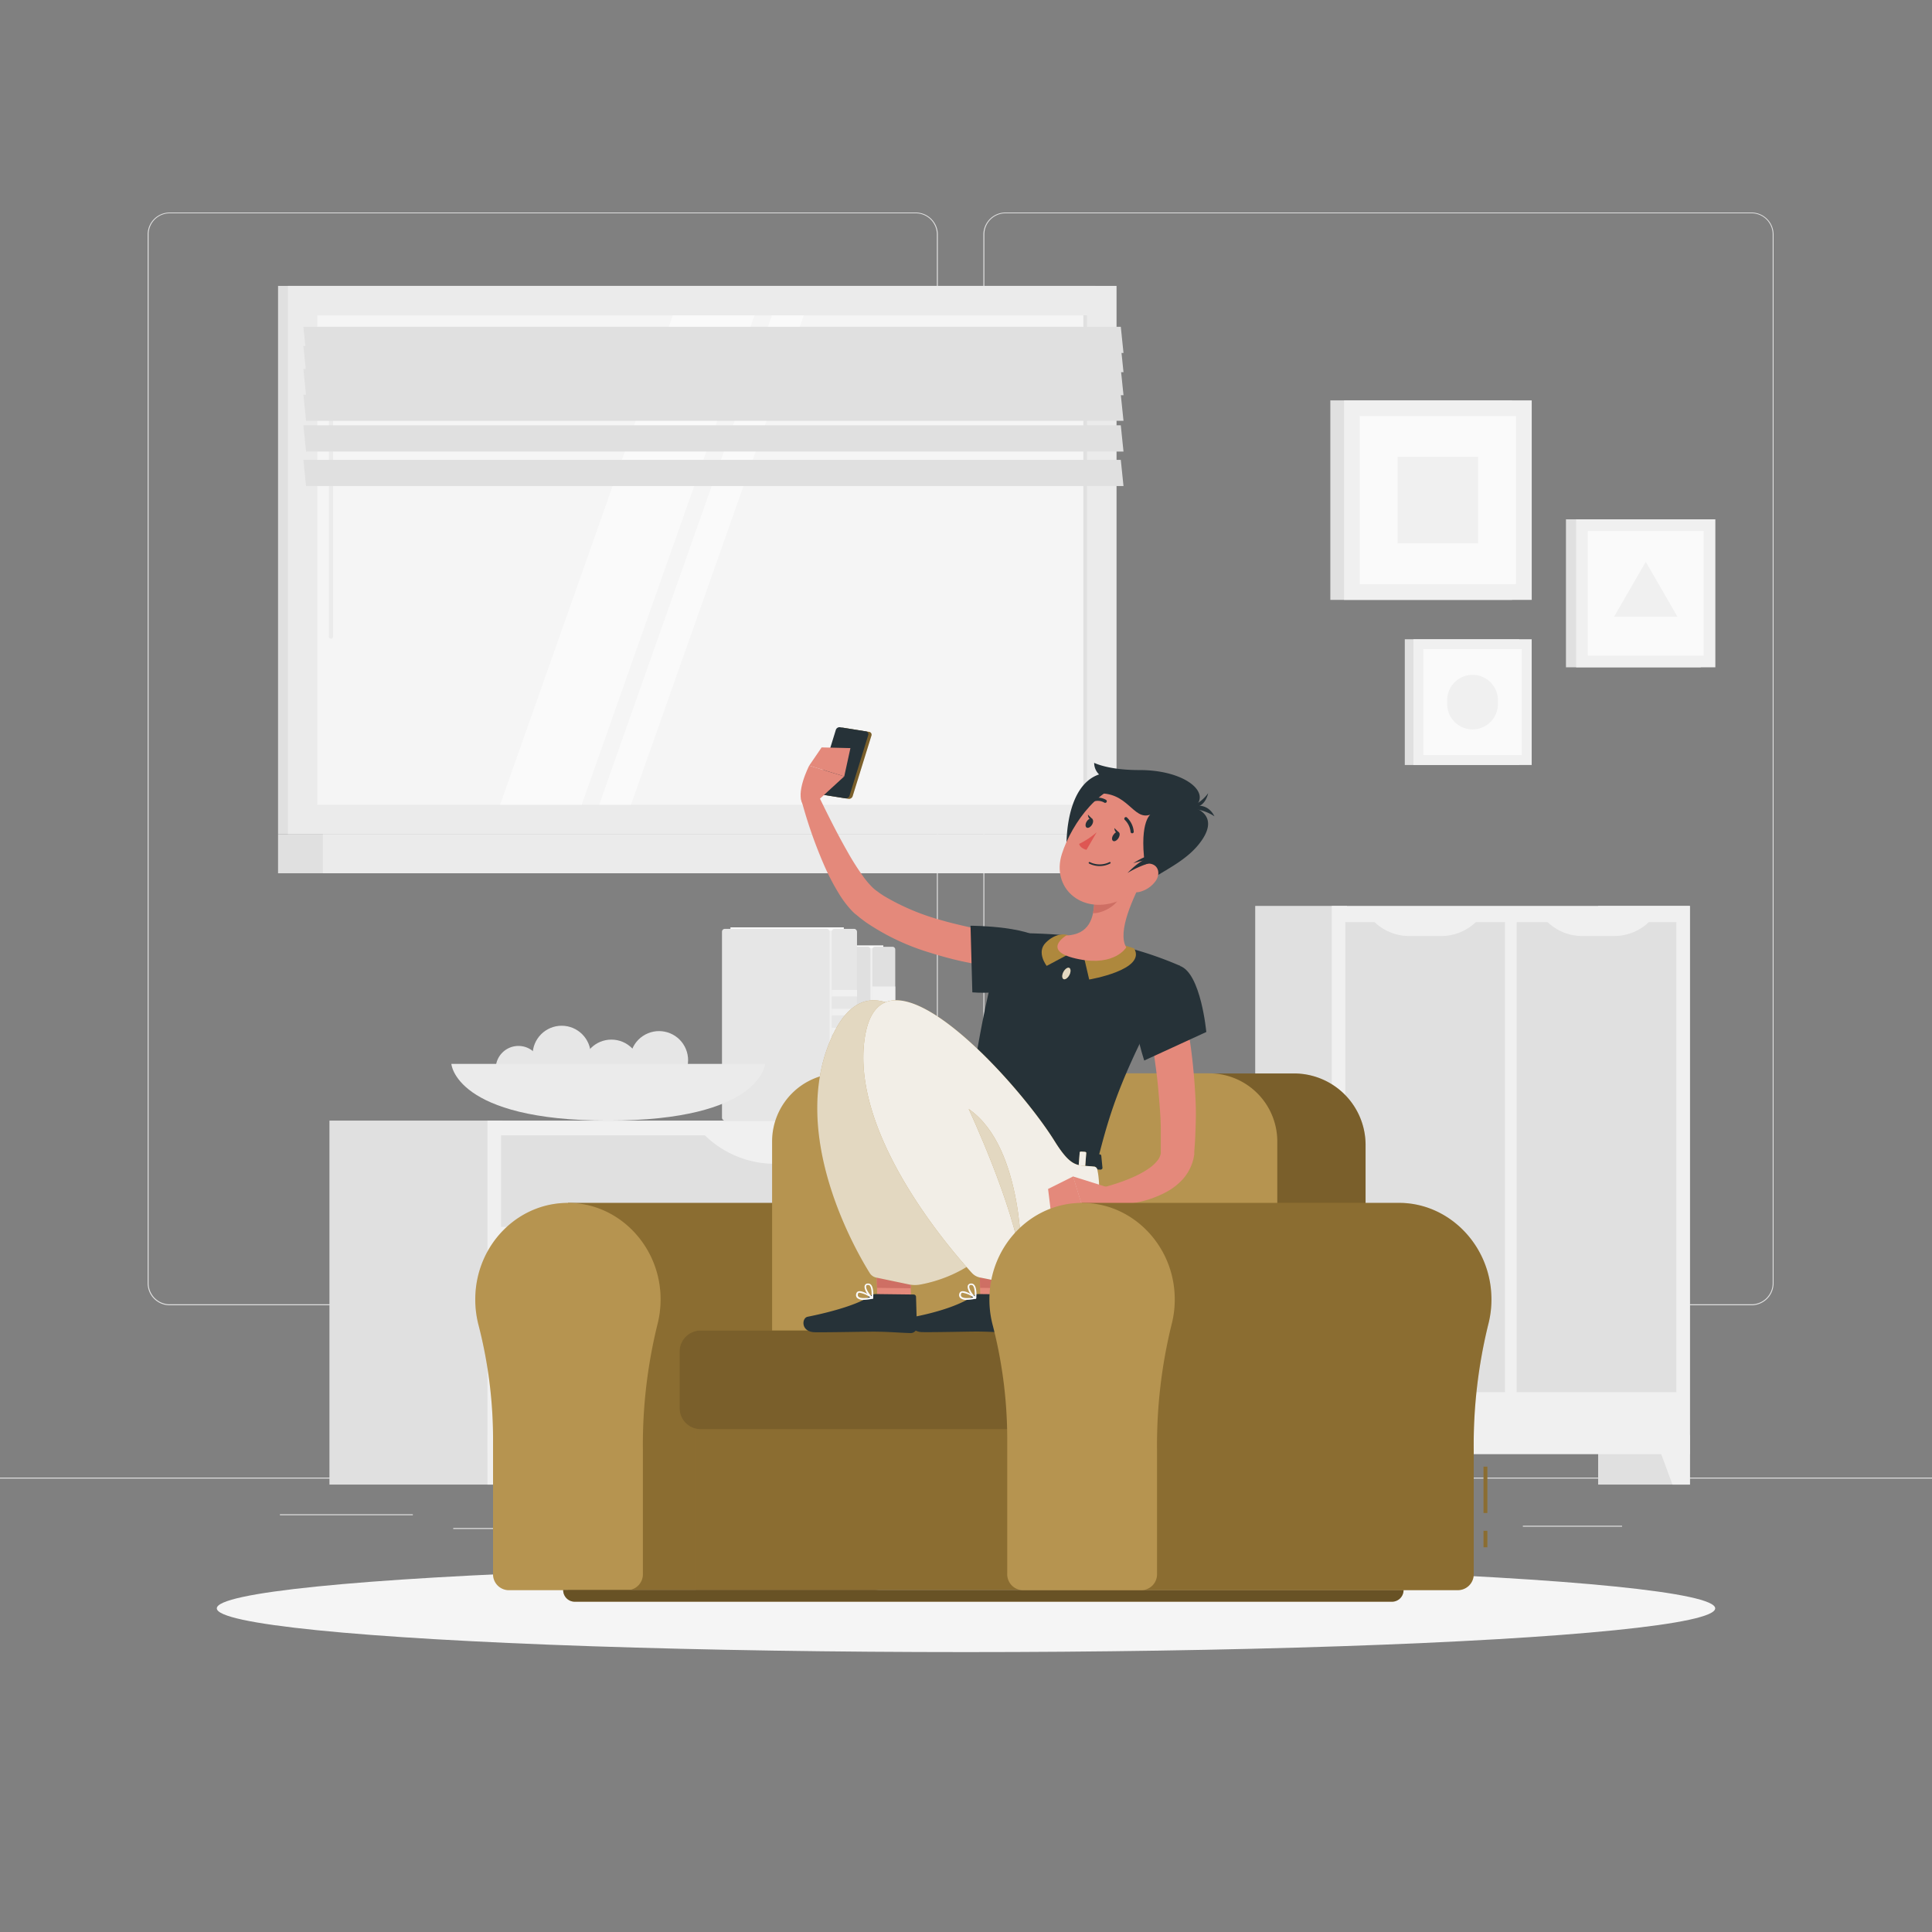 <svg xmlns="http://www.w3.org/2000/svg" viewBox="0 0 500 500"><rect x="0" y="0" width="500" height="500" fill="#808080" stroke="none"/><g id="freepik--background-complete--inject-2"><rect y="382.4" width="500" height="0.25" style="fill:#e0e0e0"></rect><rect x="72.44" y="391.89" width="34.4" height="0.25" style="fill:#e0e0e0"></rect><rect x="287.94" y="393.67" width="10.28" height="0.25" style="fill:#e0e0e0"></rect><rect x="117.3" y="395.45" width="19.36" height="0.25" style="fill:#e0e0e0"></rect><rect x="394.11" y="394.86" width="25.68" height="0.25" style="fill:#e0e0e0"></rect><rect x="359.06" y="391.31" width="17.54" height="0.25" style="fill:#e0e0e0"></rect><rect x="179.81" y="390.91" width="93.68" height="0.25" style="fill:#e0e0e0"></rect><path d="M237,337.8H43.91a5.71,5.71,0,0,1-5.7-5.71V60.66A5.71,5.71,0,0,1,43.91,55H237a5.71,5.71,0,0,1,5.71,5.71V332.09A5.71,5.71,0,0,1,237,337.8ZM43.91,55.2a5.46,5.46,0,0,0-5.45,5.46V332.09a5.46,5.46,0,0,0,5.45,5.46H237a5.47,5.47,0,0,0,5.46-5.46V60.66A5.47,5.47,0,0,0,237,55.2Z" style="fill:#e0e0e0"></path><path d="M453.31,337.8H260.21a5.72,5.72,0,0,1-5.71-5.71V60.66A5.72,5.72,0,0,1,260.21,55h193.1A5.71,5.71,0,0,1,459,60.66V332.09A5.71,5.71,0,0,1,453.31,337.8ZM260.21,55.2a5.47,5.47,0,0,0-5.46,5.46V332.09a5.47,5.47,0,0,0,5.46,5.46h193.1a5.47,5.47,0,0,0,5.46-5.46V60.66a5.47,5.47,0,0,0-5.46-5.46Z" style="fill:#e0e0e0"></path><rect x="413.6" y="234.45" width="23.75" height="149.76" style="fill:#e0e0e0"></rect><polygon points="432.83 384.21 437.34 384.21 437.34 371.38 428.1 371.38 432.83 384.21" style="fill:#f0f0f0"></polygon><rect x="324.85" y="234.45" width="23.75" height="149.76" style="fill:#e0e0e0"></rect><rect x="344.66" y="234.45" width="92.68" height="141.89" style="fill:#f0f0f0"></rect><rect x="352.35" y="278.81" width="121.65" height="41.33" transform="translate(113.7 712.65) rotate(-90)" style="fill:#e0e0e0"></rect><rect x="308" y="278.81" width="121.65" height="41.33" transform="translate(69.35 668.3) rotate(-90)" style="fill:#e0e0e0"></rect><path d="M372.91,242.24h-8.18a12.94,12.94,0,0,1-9.39-4h27A12.93,12.93,0,0,1,372.91,242.24Z" style="fill:#f0f0f0"></path><path d="M417.69,242.24h-8.18a12.93,12.93,0,0,1-9.39-4h27A12.94,12.94,0,0,1,417.69,242.24Z" style="fill:#f0f0f0"></path><polygon points="349.17 384.21 344.66 384.21 344.66 371.38 353.9 371.38 349.17 384.21" style="fill:#f0f0f0"></polygon><rect x="344.29" y="103.62" width="47.02" height="51.63" style="fill:#e0e0e0"></rect><rect x="347.84" y="103.62" width="48.57" height="51.63" style="fill:#f0f0f0"></rect><rect x="350.37" y="109.22" width="43.49" height="40.43" transform="translate(501.55 -242.69) rotate(90)" style="fill:#fafafa"></rect><rect x="360.91" y="119.02" width="22.41" height="20.83" transform="translate(501.55 -242.69) rotate(90)" style="fill:#f0f0f0"></rect><rect x="71.96" y="73.99" width="211.55" height="141.9" style="fill:#e0e0e0"></rect><rect x="74.51" y="73.99" width="214.45" height="141.9" style="fill:#ebebeb"></rect><rect x="71.96" y="215.89" width="211.55" height="10.11" style="fill:#e0e0e0"></rect><rect x="83.57" y="215.89" width="214.45" height="10.11" style="fill:#ebebeb"></rect><rect x="118.4" y="45.33" width="126.66" height="199.22" transform="translate(326.67 -36.79) rotate(90)" style="fill:#f5f5f5"></rect><polygon points="129.43 208.27 174.14 81.61 195.25 81.61 150.54 208.27 129.43 208.27" style="fill:#fafafa"></polygon><path d="M85.65,165.3a.55.55,0,0,1-.54-.55V86.56a.54.54,0,0,1,.54-.54.55.55,0,0,1,.55.54v78.19A.55.55,0,0,1,85.65,165.3Z" style="fill:#ebebeb"></path><polygon points="155.07 208.27 199.78 81.61 208.01 81.61 163.3 208.27 155.07 208.27" style="fill:#fafafa"></polygon><rect x="217.53" y="144.46" width="126.66" height="0.97" transform="translate(425.8 -135.92) rotate(90)" style="fill:#e0e0e0"></rect><polygon points="290.76 91.35 79.21 91.35 78.51 84.57 290.06 84.57 290.76 91.35" style="fill:#e0e0e0"></polygon><polygon points="290.76 96.32 79.21 96.32 78.51 89.53 290.06 89.53 290.76 96.32" style="fill:#e0e0e0"></polygon><polygon points="290.76 102.28 79.21 102.28 78.51 95.49 290.06 95.49 290.76 102.28" style="fill:#e0e0e0"></polygon><polygon points="290.76 108.91 79.21 108.91 78.51 102.13 290.06 102.13 290.76 108.91" style="fill:#e0e0e0"></polygon><polygon points="290.76 116.86 79.21 116.86 78.51 110.07 290.06 110.07 290.76 116.86" style="fill:#e0e0e0"></polygon><polygon points="290.76 125.79 79.21 125.79 78.51 119.01 290.06 119.01 290.76 125.79" style="fill:#e0e0e0"></polygon><rect x="363.56" y="165.44" width="29.63" height="32.54" style="fill:#e0e0e0"></rect><rect x="365.79" y="165.44" width="30.61" height="32.54" style="fill:#f0f0f0"></rect><rect x="367.39" y="168.97" width="27.41" height="25.48" transform="translate(562.81 -199.39) rotate(90)" style="fill:#fafafa"></rect><path d="M374.53,182.21v-1a6.57,6.57,0,0,1,6.57-6.56h0a6.56,6.56,0,0,1,6.56,6.56v1a6.56,6.56,0,0,1-6.56,6.56h0A6.57,6.57,0,0,1,374.53,182.21Z" style="fill:#f0f0f0"></path><rect x="405.27" y="134.4" width="34.88" height="38.3" style="fill:#e0e0e0"></rect><rect x="407.9" y="134.4" width="36.03" height="38.3" style="fill:#f0f0f0"></rect><rect x="409.79" y="138.56" width="32.26" height="29.99" transform="translate(579.47 -272.37) rotate(90)" style="fill:#fafafa"></rect><polygon points="425.92 145.4 417.72 159.6 434.12 159.6 425.92 145.4" style="fill:#f0f0f0"></polygon><rect x="246.35" y="290.01" width="44.84" height="94.2" style="fill:#e0e0e0"></rect><polygon points="286.68 384.21 291.19 384.21 291.19 371.38 281.95 371.38 286.68 384.21" style="fill:#f0f0f0"></polygon><rect x="85.26" y="290.01" width="44.84" height="94.2" style="fill:#e0e0e0"></rect><rect x="126.17" y="290.01" width="165.02" height="86.33" style="fill:#f0f0f0"></rect><rect x="129.67" y="293.83" width="158.02" height="23.68" style="fill:#e0e0e0"></rect><path d="M216.85,301.19H200.5a25.87,25.87,0,0,1-18.78-8.08h53.91A25.84,25.84,0,0,1,216.85,301.19Z" style="fill:#f0f0f0"></path><polygon points="130.68 384.21 126.17 384.21 126.17 371.38 135.41 371.38 130.68 384.21" style="fill:#f0f0f0"></polygon><rect x="129.67" y="321.34" width="158.02" height="23.68" style="fill:#e0e0e0"></rect><path d="M216.85,328.69H200.5a25.9,25.9,0,0,1-18.78-8.07h53.91A25.87,25.87,0,0,1,216.85,328.69Z" style="fill:#f0f0f0"></path><rect x="129.67" y="348.84" width="158.02" height="23.68" style="fill:#e0e0e0"></rect><path d="M216.85,356.2H200.5a25.91,25.91,0,0,1-18.78-8.08h53.91A25.88,25.88,0,0,1,216.85,356.2Z" style="fill:#f0f0f0"></path><rect x="202" y="244.67" width="26.6" height="44.31" transform="translate(430.6 533.65) rotate(180)" style="fill:#fafafa"></rect><rect x="224.46" y="245.37" width="1.81" height="44.31" transform="translate(450.73 535.04) rotate(180)" style="fill:#f0f0f0"></rect><rect x="225.77" y="245.03" width="5.93" height="44.98" rx="0.64" transform="translate(457.46 535.04) rotate(180)" style="fill:#e0e0e0"></rect><rect x="225.77" y="255.3" width="5.93" height="10.51" transform="translate(457.46 521.11) rotate(180)" style="fill:#f0f0f0"></rect><rect x="225.77" y="269.05" width="5.93" height="6.48" transform="translate(457.46 544.58) rotate(180)" style="fill:#f0f0f0"></rect><rect x="200.01" y="245.03" width="25.25" height="44.98" rx="0.64" transform="translate(425.28 535.04) rotate(180)" style="fill:#e0e0e0"></rect><rect x="189.04" y="240" width="29.34" height="48.87" transform="translate(407.42 528.87) rotate(180)" style="fill:#fafafa"></rect><rect x="213.82" y="240.76" width="1.99" height="48.87" transform="translate(429.63 530.4) rotate(180)" style="fill:#f0f0f0"></rect><rect x="215.26" y="240.39" width="6.54" height="49.62" rx="0.71" transform="translate(437.05 530.4) rotate(180)" style="fill:#e6e6e6"></rect><rect x="215.26" y="256.2" width="6.54" height="1.69" transform="translate(437.05 514.08) rotate(180)" style="fill:#f0f0f0"></rect><rect x="215.26" y="261.1" width="6.54" height="1.69" transform="translate(437.05 523.88) rotate(180)" style="fill:#f0f0f0"></rect><rect x="215.26" y="266" width="6.54" height="1.69" transform="translate(437.05 533.68) rotate(180)" style="fill:#f0f0f0"></rect><rect x="186.85" y="240.39" width="27.85" height="49.62" rx="0.71" transform="translate(401.55 530.4) rotate(180)" style="fill:#e6e6e6"></rect><circle cx="145.36" cy="272.98" r="7.52" style="fill:#e6e6e6"></circle><path d="M140.05,276.57a5.88,5.88,0,1,1-5.87-5.88A5.87,5.87,0,0,1,140.05,276.57Z" style="fill:#e6e6e6"></path><circle cx="158.23" cy="276.57" r="7.52" style="fill:#e6e6e6"></circle><circle cx="170.56" cy="274.36" r="7.52" transform="translate(-91.65 85.66) rotate(-22.39)" style="fill:#e6e6e6"></circle><path d="M116.81,275.34s1,14.67,40.6,14.67S198,275.34,198,275.34Z" style="fill:#ebebeb"></path></g><g id="freepik--Shadow--inject-2"><ellipse cx="250" cy="416.24" rx="193.89" ry="11.32" style="fill:#f5f5f5"></ellipse></g><g id="freepik--Character--inject-2"><path d="M211,311.31h0c.55,0,1.11,0,1.68.05,11.88.85,21.49,10.91,22.25,23.29a26.28,26.28,0,0,1-.77,8.13,129.93,129.93,0,0,0-3.76,32.55v32a4.12,4.12,0,0,1-4,4.2H147V311.31Z" style="fill:#AE883D"></path><path d="M211,311.31h0c.55,0,1.11,0,1.68.05,11.88.85,21.49,10.91,22.25,23.29a26.28,26.28,0,0,1-.77,8.13,129.93,129.93,0,0,0-3.76,32.55v32a4.12,4.12,0,0,1-4,4.2H147V311.31Z" style="opacity:0.2"></path><path d="M123,336.29c0-14.37,11.65-25.92,25.66-24.92,11.88.85,21.49,10.91,22.25,23.29a26.28,26.28,0,0,1-.77,8.13,129.93,129.93,0,0,0-3.76,32.55v32a4.12,4.12,0,0,1-4,4.2H131.6a4.11,4.11,0,0,1-4-4.2V373.46A118.44,118.44,0,0,0,123.86,343,26.19,26.19,0,0,1,123,336.29Z" style="fill:#AE883D"></path><path d="M123,336.29c0-14.37,11.65-25.92,25.66-24.92,11.88.85,21.49,10.91,22.25,23.29a26.28,26.28,0,0,1-.77,8.13,129.93,129.93,0,0,0-3.76,32.55v32a4.12,4.12,0,0,1-4,4.2H131.6a4.11,4.11,0,0,1-4-4.2V373.46A118.44,118.44,0,0,0,123.86,343,26.19,26.19,0,0,1,123,336.29Z" style="fill:#fafafa;opacity:0.1"></path><rect x="180.02" y="350.66" width="101.16" height="60.82" transform="translate(461.21 762.15) rotate(180)" style="fill:#AE883D"></rect><rect x="180.02" y="350.66" width="101.16" height="60.82" transform="translate(461.21 762.15) rotate(180)" style="opacity:0.2"></rect><path d="M204.66,277.81H353.42a0,0,0,0,1,0,0v68.08a18.52,18.52,0,0,1-18.52,18.52H223.19a18.52,18.52,0,0,1-18.52-18.52V277.81A0,0,0,0,1,204.66,277.81Z" transform="translate(558.08 642.22) rotate(180)" style="fill:#AE883D"></path><path d="M204.66,277.81H353.42a0,0,0,0,1,0,0v68.08a18.52,18.52,0,0,1-18.52,18.52H223.19a18.52,18.52,0,0,1-18.52-18.52V277.81A0,0,0,0,1,204.66,277.81Z" transform="translate(558.08 642.22) rotate(180)" style="opacity:0.3"></path><path d="M199.82,277.81H330.56a0,0,0,0,1,0,0v69a17.63,17.63,0,0,1-17.63,17.63H217.45a17.63,17.63,0,0,1-17.63-17.63v-69A0,0,0,0,1,199.82,277.81Z" transform="translate(530.38 642.22) rotate(180)" style="fill:#AE883D"></path><path d="M199.82,277.81H330.56a0,0,0,0,1,0,0v69a17.63,17.63,0,0,1-17.63,17.63H217.45a17.63,17.63,0,0,1-17.63-17.63v-69A0,0,0,0,1,199.82,277.81Z" transform="translate(530.38 642.22) rotate(180)" style="fill:#fafafa;opacity:0.1"></path><path d="M177.51,344.33h94.07a5.46,5.46,0,0,1,5.46,5.46v14.63a5.46,5.46,0,0,1-5.46,5.46H177.51a1.63,1.63,0,0,1-1.63-1.63V346A1.63,1.63,0,0,1,177.51,344.33Z" transform="translate(452.91 714.21) rotate(180)" style="fill:#AE883D"></path><path d="M177.51,344.33h94.07a5.46,5.46,0,0,1,5.46,5.46v14.63a5.46,5.46,0,0,1-5.46,5.46H177.51a1.63,1.63,0,0,1-1.63-1.63V346A1.63,1.63,0,0,1,177.51,344.33Z" transform="translate(452.91 714.21) rotate(180)" style="opacity:0.3"></path><path d="M148.75,411.49H360.26a3,3,0,0,1,3,3v.06a0,0,0,0,1,0,0H145.77a0,0,0,0,1,0,0v-.06A3,3,0,0,1,148.75,411.49Z" transform="translate(509.01 826.01) rotate(180)" style="fill:#AE883D"></path><path d="M148.75,411.49H360.26a3,3,0,0,1,3,3v.06a0,0,0,0,1,0,0H145.77a0,0,0,0,1,0,0v-.06A3,3,0,0,1,148.75,411.49Z" transform="translate(509.01 826.01) rotate(180)" style="opacity:0.4"></path><path d="M309,209c4.73-3.71-2.23-9.77-14.25-9.71-8,0-11.58-1.87-11.58-1.87a4.15,4.15,0,0,0,1.27,3c-9.56,3.25-8.9,21.12-7.9,24.29L290.31,236c3-8.71,14.05-10.09,20-17.58S309,209,309,209Z" style="fill:#263238"></path><path d="M306.89,209.34s5-2.81,7.41,1.92A12,12,0,0,0,306.89,209.34Z" style="fill:#263238"></path><path d="M312.66,205.28s-.76,4.42-4.84,3.55A9.45,9.45,0,0,0,312.66,205.28Z" style="fill:#263238"></path><path d="M219.58,206.73l-6.68-1.06a.74.74,0,0,1-.6-1l4.83-15.63a1,1,0,0,1,1.1-.7l6.68,1.07a.73.73,0,0,1,.6,1L220.68,206A1,1,0,0,1,219.58,206.73Z" style="fill:#AE883D"></path><path d="M219.58,206.73l-6.68-1.06a.74.74,0,0,1-.6-1l4.83-15.63a1,1,0,0,1,1.1-.7l6.68,1.07a.73.73,0,0,1,.6,1L220.68,206A1,1,0,0,1,219.58,206.73Z" style="opacity:0.3"></path><path d="M218.76,206.6l-6.69-1.06a.74.74,0,0,1-.59-1l4.83-15.63a1,1,0,0,1,1.1-.7l6.68,1.07a.73.73,0,0,1,.6,1l-4.83,15.64A1,1,0,0,1,218.76,206.6Z" style="fill:#263238"></path><polygon points="235.78 336.03 227.03 335.92 226.72 322.81 235.47 322.92 235.78 336.03" style="fill:#e4897b"></polygon><path d="M226.6,334.9l9.84.12a.62.62,0,0,1,.63.61l.22,7.8A1.59,1.59,0,0,1,235.7,345c-3.42-.1-5-.32-9.37-.37-2.66,0-11.77.2-15.44.15s-3.45-3.68-1.89-4c7-1.4,13.54-3.42,16.08-5.34A2.56,2.56,0,0,1,226.6,334.9Z" style="fill:#263238"></path><polygon points="235.47 322.92 226.72 322.82 226.96 333.3 235.72 333.4 235.47 322.92" style="fill:#ce6f64"></polygon><path d="M223.53,336.4a2.43,2.43,0,0,1-1.71-.49,1.11,1.11,0,0,1-.22-1.12.78.78,0,0,1,.5-.57c1.09-.4,3.5,1.32,3.77,1.52a.22.22,0,0,1,.09.21.22.22,0,0,1-.16.16A10.89,10.89,0,0,1,223.53,336.4Zm-1-1.83a.66.66,0,0,0-.25,0,.37.37,0,0,0-.24.29.72.72,0,0,0,.12.72c.39.41,1.54.47,3.11.18A6.9,6.9,0,0,0,222.49,334.57Z" style="fill:#fafafa"></path><path d="M225.75,336.12a.17.17,0,0,1-.11,0c-.84-.52-2.09-2.36-1.87-3.32a.79.79,0,0,1,.76-.62,1,1,0,0,1,.86.29c.86.87.58,3.4.57,3.5a.2.2,0,0,1-.12.16A.16.16,0,0,1,225.75,336.12Zm-1.09-3.58h-.08c-.31,0-.38.18-.41.3-.15.66.71,2,1.41,2.66,0-.83,0-2.27-.48-2.78A.61.61,0,0,0,224.66,332.54Z" style="fill:#fafafa"></path><path d="M264.71,301.92c-4-.52-5.86.79-8.29-6.6C251.24,279.6,227.26,240.51,215,269c-10.82,25,6.62,54.93,10.1,60.49a2.59,2.59,0,0,0,1.74,1.16l8.5,1.78a7.59,7.59,0,0,0,2.89,0c3.59-.65,12.05-2.89,18.22-9.71,4.66-5.15,8.52-14.36,8.93-20a.68.68,0,0,0-.63-.79Z" style="fill:#AE883D"></path><path d="M264.71,301.92c-4-.52-5.86.79-8.29-6.6C251.24,279.6,227.26,240.51,215,269c-10.82,25,6.62,54.93,10.1,60.49a2.59,2.59,0,0,0,1.74,1.16l8.5,1.78a7.59,7.59,0,0,0,2.89,0c3.59-.65,12.05-2.89,18.22-9.71,4.66-5.15,8.52-14.36,8.93-20a.68.68,0,0,0-.63-.79Z" style="fill:#fafafa;opacity:0.7"></path><path d="M258.4,250.38c-1.62-.18-3-.38-4.53-.64s-2.94-.54-4.41-.85c-2.92-.61-5.81-1.41-8.69-2.31a60,60,0,0,1-16.65-7.88c-.65-.49-1.3-.94-1.92-1.47-.32-.28-.61-.49-1-.81a13.88,13.88,0,0,1-1-1,26.19,26.19,0,0,1-3-4,60.3,60.3,0,0,1-4.17-8.09,118.9,118.9,0,0,1-5.72-16.64l4.18-1.48c2.45,5.08,5,10.22,7.72,15a68.54,68.54,0,0,0,4.35,6.85,21.11,21.11,0,0,0,2.35,2.71,5.71,5.71,0,0,0,.55.48c.18.15.48.36.72.53.48.38,1,.71,1.55,1.07a59.68,59.68,0,0,0,14.62,6.22c2.61.77,5.29,1.38,8,2,1.34.29,2.69.55,4.05.79s2.75.46,4,.62Z" style="fill:#e4897b"></path><path d="M270.94,244.58c-2.38-5-19.77-5-19.77-5l.47,17.24s9,.8,13.26-2C269.31,251.83,273.18,249.29,270.94,244.58Z" style="fill:#263238"></path><path d="M211.62,207.23l6.87-6.3-9.07-2.79s-3.76,7.28-1.51,10.17Z" style="fill:#e4897b"></path><polygon points="220.09 193.61 212.64 193.43 209.42 198.14 218.49 200.93 220.09 193.61" style="fill:#e4897b"></polygon><polygon points="262.46 336.03 253.71 335.92 253.4 322.81 262.16 322.92 262.46 336.03" style="fill:#e4897b"></polygon><path d="M253.29,334.9l9.83.12a.62.62,0,0,1,.63.61l.22,7.8a1.59,1.59,0,0,1-1.58,1.54c-3.42-.1-5.05-.32-9.38-.37-2.66,0-10.63.2-14.3.15s-3.45-3.68-1.88-4c7-1.4,12.4-3.42,14.93-5.34A2.59,2.59,0,0,1,253.29,334.9Z" style="fill:#263238"></path><polygon points="262.16 322.92 253.4 322.82 253.65 333.3 262.4 333.4 262.16 322.92" style="fill:#ce6f64"></polygon><path d="M261,241.48s-5.1,4.09-12,56.17c8.38,1,26.82,3,34.9,3.32,3.65-14.34,6.23-23.11,21.55-51a94.75,94.75,0,0,0-14-4.82,107.39,107.39,0,0,0-15.55-3.07C269,241.39,261,241.48,261,241.48Z" style="fill:#263238"></path><path d="M276.52,242.05c-.94-.38-3.39-.58-5.89,1.92s.25,6,.25,6l5.64-3Z" style="fill:#AE883D"></path><path d="M280.52,247.67l1.36,5.83s14.9-2.5,11.63-8.06l-2.82-.88Z" style="fill:#AE883D"></path><path d="M276.9,252c-.31.83-1,1.47-1.48,1.44s-.67-.73-.36-1.56,1-1.47,1.48-1.44S277.21,251.15,276.9,252Z" style="fill:#AE883D"></path><path d="M276.9,252c-.31.83-1,1.47-1.48,1.44s-.67-.73-.36-1.56,1-1.47,1.48-1.44S277.21,251.15,276.9,252Z" style="fill:#fafafa;opacity:0.7"></path><path d="M296,227c-2.5,4.92-7,14.08-4.52,18.18,0,0-2.91,4.91-12.2,3.07-10.23-2-3.35-6.14-3.35-6.14,6-.26,7.09-4.51,7.29-8.67Z" style="fill:#e4897b"></path><path d="M290.31,229.61l-7.11,3.8a17.53,17.53,0,0,1-.36,2.92c2.23.1,5.86-1.71,6.77-3.94A8.4,8.4,0,0,0,290.31,229.61Z" style="fill:#ce6f64"></path><path d="M302,220.37c-5,7.59-7,10.9-13.1,13-9.17,3.19-16.87-3.68-14.08-12.39,2.5-7.84,10.29-18.94,19.39-18.38S307.06,212.77,302,220.37Z" style="fill:#e4897b"></path><path d="M283.39,205.42c8.49-1,9.76,7.05,14.3,5.41,0,0-3.22,2.36-1.06,15.1l4.44-1.43L308,211.45l-2.75-4.62S295.61,195.69,283.39,205.42Z" style="fill:#263238"></path><path d="M299.08,228a7.34,7.34,0,0,1-4.24,2.84c-2.22.49-3-1.48-2.1-3.48.82-1.79,2.95-4.21,5.05-3.81S300.33,226.25,299.08,228Z" style="fill:#e4897b"></path><path d="M302.3,222.39c-2.87-.89-5.33-1.75-10.51,3.54A25.25,25.25,0,0,1,302.3,222.39Z" style="fill:#263238"></path><path d="M302.62,222.48c-2.2-1.28-4.06-2.45-9.34.93A21.33,21.33,0,0,1,302.62,222.48Z" style="fill:#263238"></path><path d="M289.48,216.86c-.37.63-1,1-1.39.79s-.41-.88,0-1.52,1-1,1.39-.79S289.85,216.22,289.48,216.86Z" style="fill:#263238"></path><path d="M282.64,213.4c-.38.64-1,1-1.39.79s-.42-.88-.05-1.52,1-1,1.39-.79S283,212.76,282.64,213.4Z" style="fill:#263238"></path><path d="M282.75,212l-1.2-1.18S281.6,212.4,282.75,212Z" style="fill:#263238"></path><path d="M283.81,215.41a21.75,21.75,0,0,1-4.54,3c.35,1.19,1.91,1.52,1.91,1.52Z" style="fill:#de5753"></path><path d="M284.56,224.14a6,6,0,0,1-2.69-.65.21.21,0,0,1,.18-.38,5.69,5.69,0,0,0,5.07,0,.21.21,0,0,1,.28.08.2.2,0,0,1-.07.28A6,6,0,0,1,284.56,224.14Z" style="fill:#263238"></path><path d="M293,215.66a.42.42,0,0,1-.41-.36,5,5,0,0,0-1.5-3.12.42.42,0,0,1,.51-.66,5.7,5.7,0,0,1,1.81,3.66.4.4,0,0,1-.35.47Z" style="fill:#263238"></path><path d="M286,207.78a.37.37,0,0,1-.24-.08,3.33,3.33,0,0,0-3-.16.4.4,0,0,1-.53-.24.41.41,0,0,1,.24-.53,4.14,4.14,0,0,1,3.81.26.42.42,0,0,1-.25.75Z" style="fill:#263238"></path><path d="M250.21,336.4a2.4,2.4,0,0,1-1.7-.49,1.11,1.11,0,0,1-.23-1.12.8.8,0,0,1,.51-.57c1.08-.39,3.5,1.32,3.77,1.52a.2.2,0,0,1,.08.21.22.22,0,0,1-.16.16A10.8,10.8,0,0,1,250.21,336.4Zm-1-1.83a.61.61,0,0,0-.24,0,.34.34,0,0,0-.24.29.7.7,0,0,0,.11.72c.4.41,1.55.47,3.12.18A7,7,0,0,0,249.17,334.57Z" style="fill:#fafafa"></path><path d="M252.44,336.12a.15.15,0,0,1-.11,0c-.85-.52-2.09-2.36-1.88-3.32a.81.81,0,0,1,.77-.62,1,1,0,0,1,.86.29c.86.87.58,3.4.56,3.5a.19.19,0,0,1-.11.16A.16.16,0,0,1,252.44,336.12Zm-1.09-3.58h-.09c-.3,0-.37.18-.4.3-.15.66.71,2,1.4,2.66.05-.83,0-2.27-.48-2.78A.59.59,0,0,0,251.35,332.54Z" style="fill:#fafafa"></path><path d="M289.59,215.46l-1.2-1.17S288.44,215.86,289.59,215.46Z" style="fill:#263238"></path><path d="M285,299l.32,3.25c0,.27-.26.48-.67.45l-36.2-3c-.32,0-.55-.21-.54-.41l.28-3.2c0-.22.32-.39.67-.36l35.62,3A.57.57,0,0,1,285,299Z" style="fill:#263238"></path><path d="M279.44,302.63l1,.08c.18,0,.35-.07.36-.19l.32-4.17c0-.12-.14-.23-.33-.25l-1-.07c-.19,0-.35.07-.36.19l-.32,4.16C279.1,302.5,279.25,302.62,279.44,302.63Z" style="fill:#AE883D"></path><path d="M279.44,302.63l1,.08c.18,0,.35-.07.36-.19l.32-4.17c0-.12-.14-.23-.33-.25l-1-.07c-.19,0-.35.07-.36.19l-.32,4.16C279.1,302.5,279.25,302.62,279.44,302.63Z" style="fill:#fafafa;opacity:0.9"></path><path d="M251,300.27l1,.08c.19,0,.35-.08.36-.2l.32-4.16c0-.12-.14-.23-.33-.25l-1-.08c-.19,0-.36.07-.37.19L250.7,300C250.7,300.14,250.84,300.25,251,300.27Z" style="fill:#AE883D"></path><path d="M251,300.27l1,.08c.19,0,.35-.08.36-.2l.32-4.16c0-.12-.14-.23-.33-.25l-1-.08c-.19,0-.36.07-.37.19L250.7,300C250.7,300.14,250.84,300.25,251,300.27Z" style="fill:#fafafa;opacity:0.9"></path><path d="M265.24,301.45l.95.08c.19,0,.35-.07.36-.19l.32-4.17c0-.12-.14-.23-.33-.25l-1-.08c-.19,0-.35.07-.36.2l-.32,4.16C264.9,301.32,265.05,301.43,265.24,301.45Z" style="fill:#AE883D"></path><path d="M265.24,301.45l.95.08c.19,0,.35-.07.36-.19l.32-4.17c0-.12-.14-.23-.33-.25l-1-.08c-.19,0-.35.07-.36.2l-.32,4.16C264.9,301.32,265.05,301.43,265.24,301.45Z" style="fill:#fafafa;opacity:0.9"></path><path d="M283.14,301.92c-4.12-.52-5.62.79-10.22-6.6-9.77-15.72-45.19-54.81-49.17-26.35-3.5,25,22.69,54.93,27.8,60.49a3.76,3.76,0,0,0,2.08,1.16l9,1.78a7.6,7.6,0,0,0,2.89,0c3.4-.65,11.2-2.89,15.37-9.71,3.15-5.15,4.32-14.36,3.1-20a1,1,0,0,0-.87-.79Z" style="fill:#AE883D"></path><path d="M283.14,301.92c-4.12-.52-5.62.79-10.22-6.6-9.77-15.72-45.19-54.81-49.17-26.35-3.5,25,22.69,54.93,27.8,60.49a3.76,3.76,0,0,0,2.08,1.16l9,1.78a7.6,7.6,0,0,0,2.89,0c3.4-.65,11.2-2.89,15.37-9.71,3.15-5.15,4.32-14.36,3.1-20a1,1,0,0,0-.87-.79Z" style="fill:#fafafa;opacity:0.9"></path><path d="M306.57,261.83c.59,2.61,1,5.05,1.38,7.58s.67,5,.91,7.55.41,5.07.54,7.61.11,5.11,0,7.67c-.05,1.29-.08,2.57-.18,3.86l-.14,1.93,0,.24,0,.36c0,.23-.06.47-.11.7a9.84,9.84,0,0,1-.34,1.4,12.06,12.06,0,0,1-2.79,4.73A15.73,15.73,0,0,1,302,308.4a26.75,26.75,0,0,1-7.92,2.82,33.39,33.39,0,0,1-3.94.57,34.61,34.61,0,0,1-4,.17l-.44-4.71c4.38-1.19,9.06-2.88,12.16-5.25a9.19,9.19,0,0,0,1.82-1.82,4,4,0,0,0,.73-1.71,2.71,2.71,0,0,0,0-.4,1.48,1.48,0,0,0,0-.21v-.33l0-1.76c0-1.18,0-2.36,0-3.54,0-2.37-.19-4.75-.38-7.12s-.39-4.76-.69-7.14-.63-4.75-1-7.12-.78-4.77-1.2-7Z" style="fill:#e4897b"></path><path d="M305.41,250c5.39,1.91,6.78,17.08,6.78,17.08l-16.06,7.38s-4.34-12.92-1.84-17.45C296.9,252.28,301.13,248.46,305.41,250Z" style="fill:#263238"></path><path d="M286.69,307.29l-9-2.83L280,312s5.84,2,8.42-.95Z" style="fill:#e4897b"></path><polygon points="271.24 307.7 272.13 314.92 280.03 311.95 277.73 304.46 271.24 307.7" style="fill:#e4897b"></polygon><path d="M250.69,287S262.5,312.17,264.35,327C264.35,327,265.23,297,250.69,287Z" style="fill:#AE883D"></path><path d="M250.69,287S262.5,312.17,264.35,327C264.35,327,265.23,297,250.69,287Z" style="fill:#fafafa;opacity:0.7"></path><rect x="383.93" y="379.57" width="1" height="11.99" style="fill:#AE883D"></rect><rect x="383.93" y="379.57" width="1" height="11.99" style="opacity:0.2"></rect><rect x="383.93" y="396.17" width="1" height="4.26" style="fill:#AE883D"></rect><rect x="383.93" y="396.17" width="1" height="4.26" style="opacity:0.2"></rect><path d="M362,311.31h0c.56,0,1.12,0,1.69.05,11.88.85,21.49,10.91,22.24,23.29a25.69,25.69,0,0,1-.77,8.13,130.39,130.39,0,0,0-3.76,32.55v32a4.11,4.11,0,0,1-4,4.2H280V311.31Z" style="fill:#AE883D"></path><path d="M362,311.31h0c.56,0,1.12,0,1.69.05,11.88.85,21.49,10.91,22.24,23.29a25.69,25.69,0,0,1-.77,8.13,130.39,130.39,0,0,0-3.76,32.55v32a4.11,4.11,0,0,1-4,4.2H280V311.31Z" style="opacity:0.2"></path><path d="M256.06,336.29c0-14.37,11.66-25.92,25.67-24.92,11.88.85,21.49,10.91,22.24,23.29a25.69,25.69,0,0,1-.77,8.13,130.39,130.39,0,0,0-3.76,32.55v32a4.11,4.11,0,0,1-4,4.2H264.67a4.12,4.12,0,0,1-4-4.2V373.46A118.43,118.43,0,0,0,256.93,343,25.75,25.75,0,0,1,256.06,336.29Z" style="fill:#AE883D"></path><path d="M256.06,336.29c0-14.37,11.66-25.92,25.67-24.92,11.88.85,21.49,10.91,22.24,23.29a25.69,25.69,0,0,1-.77,8.13,130.39,130.39,0,0,0-3.76,32.55v32a4.11,4.11,0,0,1-4,4.2H264.67a4.12,4.12,0,0,1-4-4.2V373.46A118.43,118.43,0,0,0,256.93,343,25.75,25.75,0,0,1,256.06,336.29Z" style="fill:#fafafa;opacity:0.1"></path></g></svg>